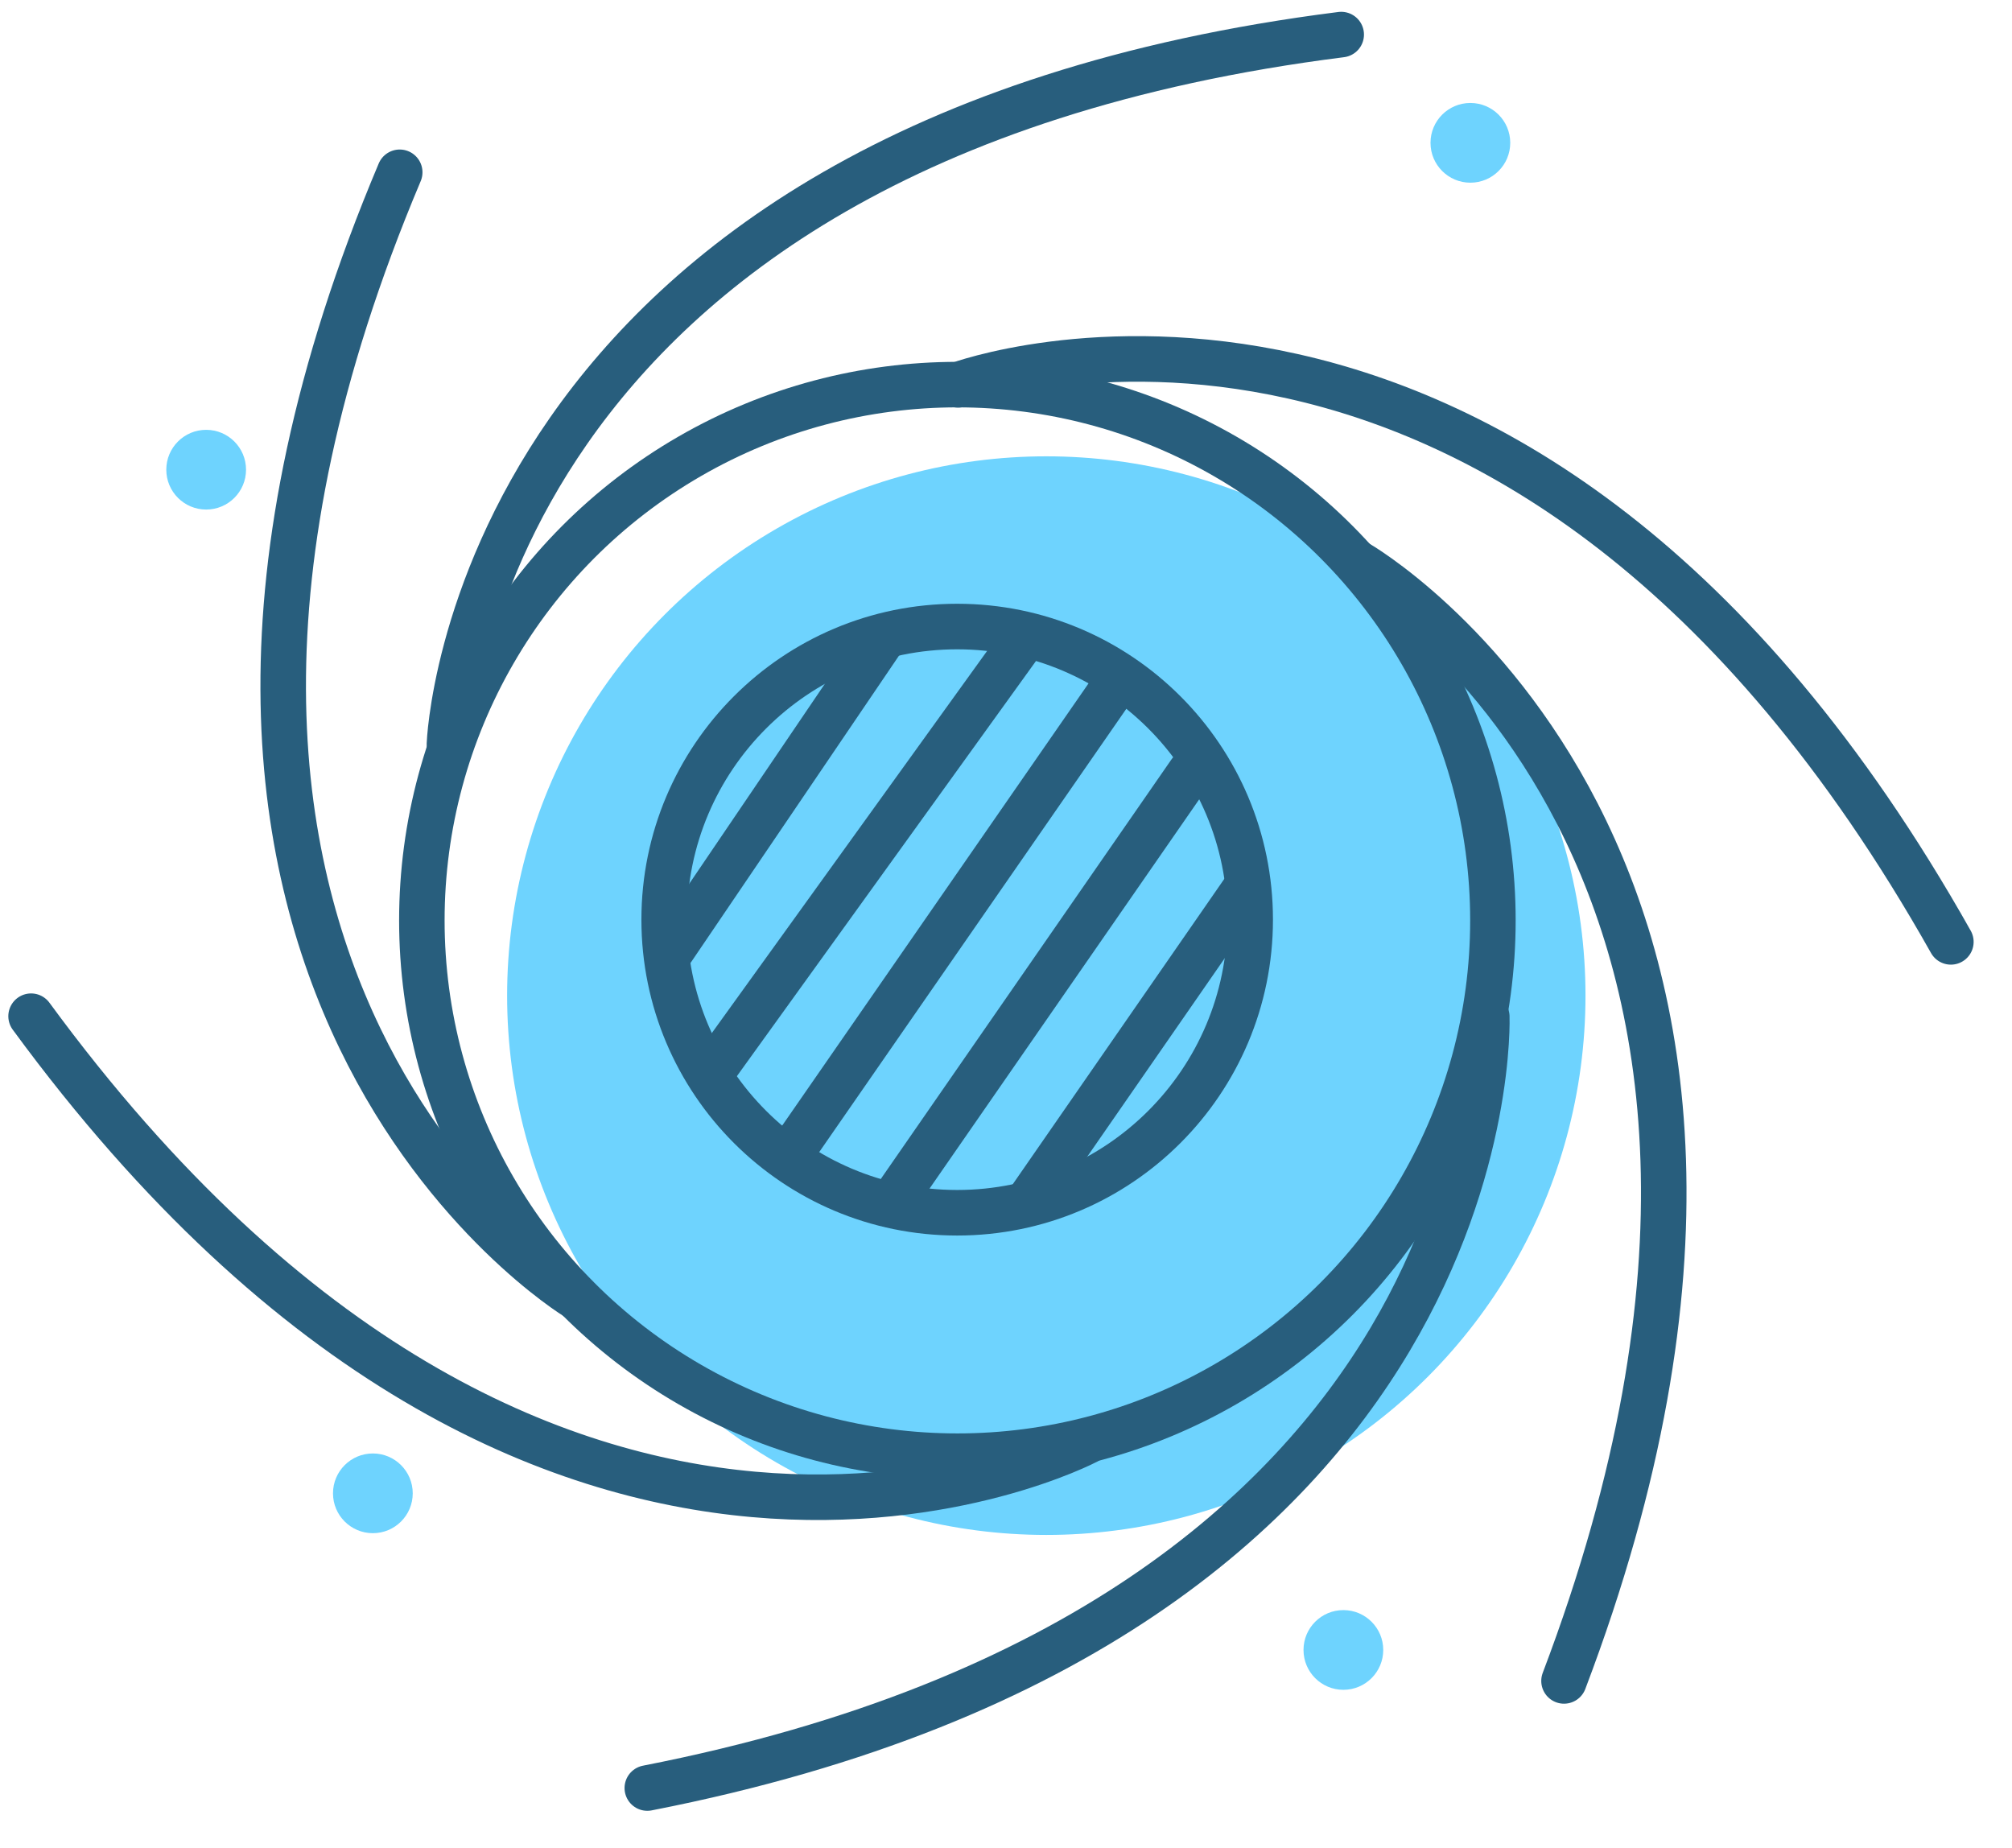 <?xml version="1.0" encoding="UTF-8" standalone="no"?>
<!DOCTYPE svg PUBLIC "-//W3C//DTD SVG 1.1//EN" "http://www.w3.org/Graphics/SVG/1.1/DTD/svg11.dtd">
<svg width="100%" height="100%" viewBox="0 0 368 338" version="1.1" xmlns="http://www.w3.org/2000/svg" xmlns:xlink="http://www.w3.org/1999/xlink" xml:space="preserve" xmlns:serif="http://www.serif.com/" style="fill-rule:evenodd;clip-rule:evenodd;stroke-linecap:round;stroke-linejoin:round;stroke-miterlimit:1.5;">
    <g id="blackhole-icon" transform="matrix(0.98,0,0,0.901,0,0)">
        <rect x="0" y="0" width="375" height="375" style="fill:none;"/>
        <g transform="matrix(3.097,0,0,3.369,-415.77,-465.293)">
            <circle cx="197.303" cy="198.096" r="32.493" style="fill:rgb(110,211,254);"/>
        </g>
        <g transform="matrix(0.229,0,0,0.249,-6.705,46.012)">
            <circle cx="197.303" cy="198.096" r="32.493" style="fill:rgb(110,211,254);"/>
        </g>
        <g transform="matrix(0.229,0,0,0.249,229.241,-20.334)">
            <circle cx="197.303" cy="198.096" r="32.493" style="fill:rgb(110,211,254);"/>
        </g>
        <g transform="matrix(0.229,0,0,0.249,24.408,253.789)">
            <circle cx="197.303" cy="198.096" r="32.493" style="fill:rgb(110,211,254);"/>
        </g>
        <g transform="matrix(0.229,0,0,0.249,205.539,285.582)">
            <circle cx="197.303" cy="198.096" r="32.493" style="fill:rgb(110,211,254);"/>
        </g>
        <g transform="matrix(1.683,0,0,1.831,-153.417,-176.044)">
            <circle cx="197.303" cy="198.096" r="32.493" style="fill:none;stroke:rgb(40,94,125);stroke-width:5.05px;"/>
        </g>
        <g transform="matrix(3.076,0,0,3.347,-428.222,-476.206)">
            <circle cx="197.303" cy="198.096" r="32.493" style="fill:none;stroke:rgb(40,94,125);stroke-width:2.76px;"/>
        </g>
        <g transform="matrix(1.438,0,0,1.564,-121.164,-138.94)">
            <path d="M198.818,171.788L171.522,212.027" style="fill:none;stroke:rgb(40,94,125);stroke-width:5.91px;"/>
        </g>
        <g transform="matrix(1.438,0,0,1.564,-105.948,-125.146)">
            <path d="M205.698,164.132L166.231,218.912" style="fill:none;stroke:rgb(40,94,125);stroke-width:5.91px;"/>
        </g>
        <g transform="matrix(1.438,0,0,1.564,-89.562,-111.14)">
            <path d="M207.105,159.828L166.098,219.014" style="fill:none;stroke:rgb(40,94,125);stroke-width:5.91px;"/>
        </g>
        <g transform="matrix(1.438,0,0,1.564,-73.177,-97.133)">
            <path d="M205.362,162.343L167.772,216.598" style="fill:none;stroke:rgb(40,94,125);stroke-width:5.91px;"/>
        </g>
        <g transform="matrix(1.438,0,0,1.564,-56.791,-83.127)">
            <path d="M201.203,168.346L172.858,209.257" style="fill:none;stroke:rgb(40,94,125);stroke-width:5.91px;"/>
        </g>
        <g transform="matrix(1.392,-0.391,0.359,1.515,-154.532,-51.584)">
            <path d="M128.244,166.845C128.244,166.845 150.29,92.204 263.336,106.646" style="fill:none;stroke:rgb(40,94,125);stroke-width:5.91px;"/>
        </g>
        <g transform="matrix(0.859,1.255,-1.153,0.935,260.858,-239.022)">
            <path d="M128.406,166.829C128.406,166.829 150.29,92.204 263.336,106.646" style="fill:none;stroke:rgb(40,94,125);stroke-width:5.91px;"/>
        </g>
        <g transform="matrix(-0.336,1.521,-1.398,-0.365,529.473,-20.415)">
            <path d="M128.535,166.645C128.535,166.645 150.29,92.204 263.336,106.646" style="fill:none;stroke:rgb(40,94,125);stroke-width:5.91px;"/>
        </g>
        <g transform="matrix(-1.365,0.492,-0.452,-1.485,528.469,391.742)">
            <path d="M128.443,167.385C128.443,167.385 150.29,92.204 263.336,106.646" style="fill:none;stroke:rgb(40,94,125);stroke-width:5.91px;"/>
        </g>
        <g transform="matrix(-0.99,-1.134,1.043,-1.077,155.273,619.749)">
            <path d="M128.96,167.99C128.96,167.99 150.29,92.204 263.336,106.646" style="fill:none;stroke:rgb(40,94,125);stroke-width:5.91px;"/>
        </g>
        <g transform="matrix(0.387,-1.507,1.385,0.421,-175.015,386.923)">
            <path d="M128.96,167.99C128.96,167.99 150.29,92.204 263.336,106.646" style="fill:none;stroke:rgb(40,94,125);stroke-width:5.91px;"/>
        </g>
    </g>
</svg>
